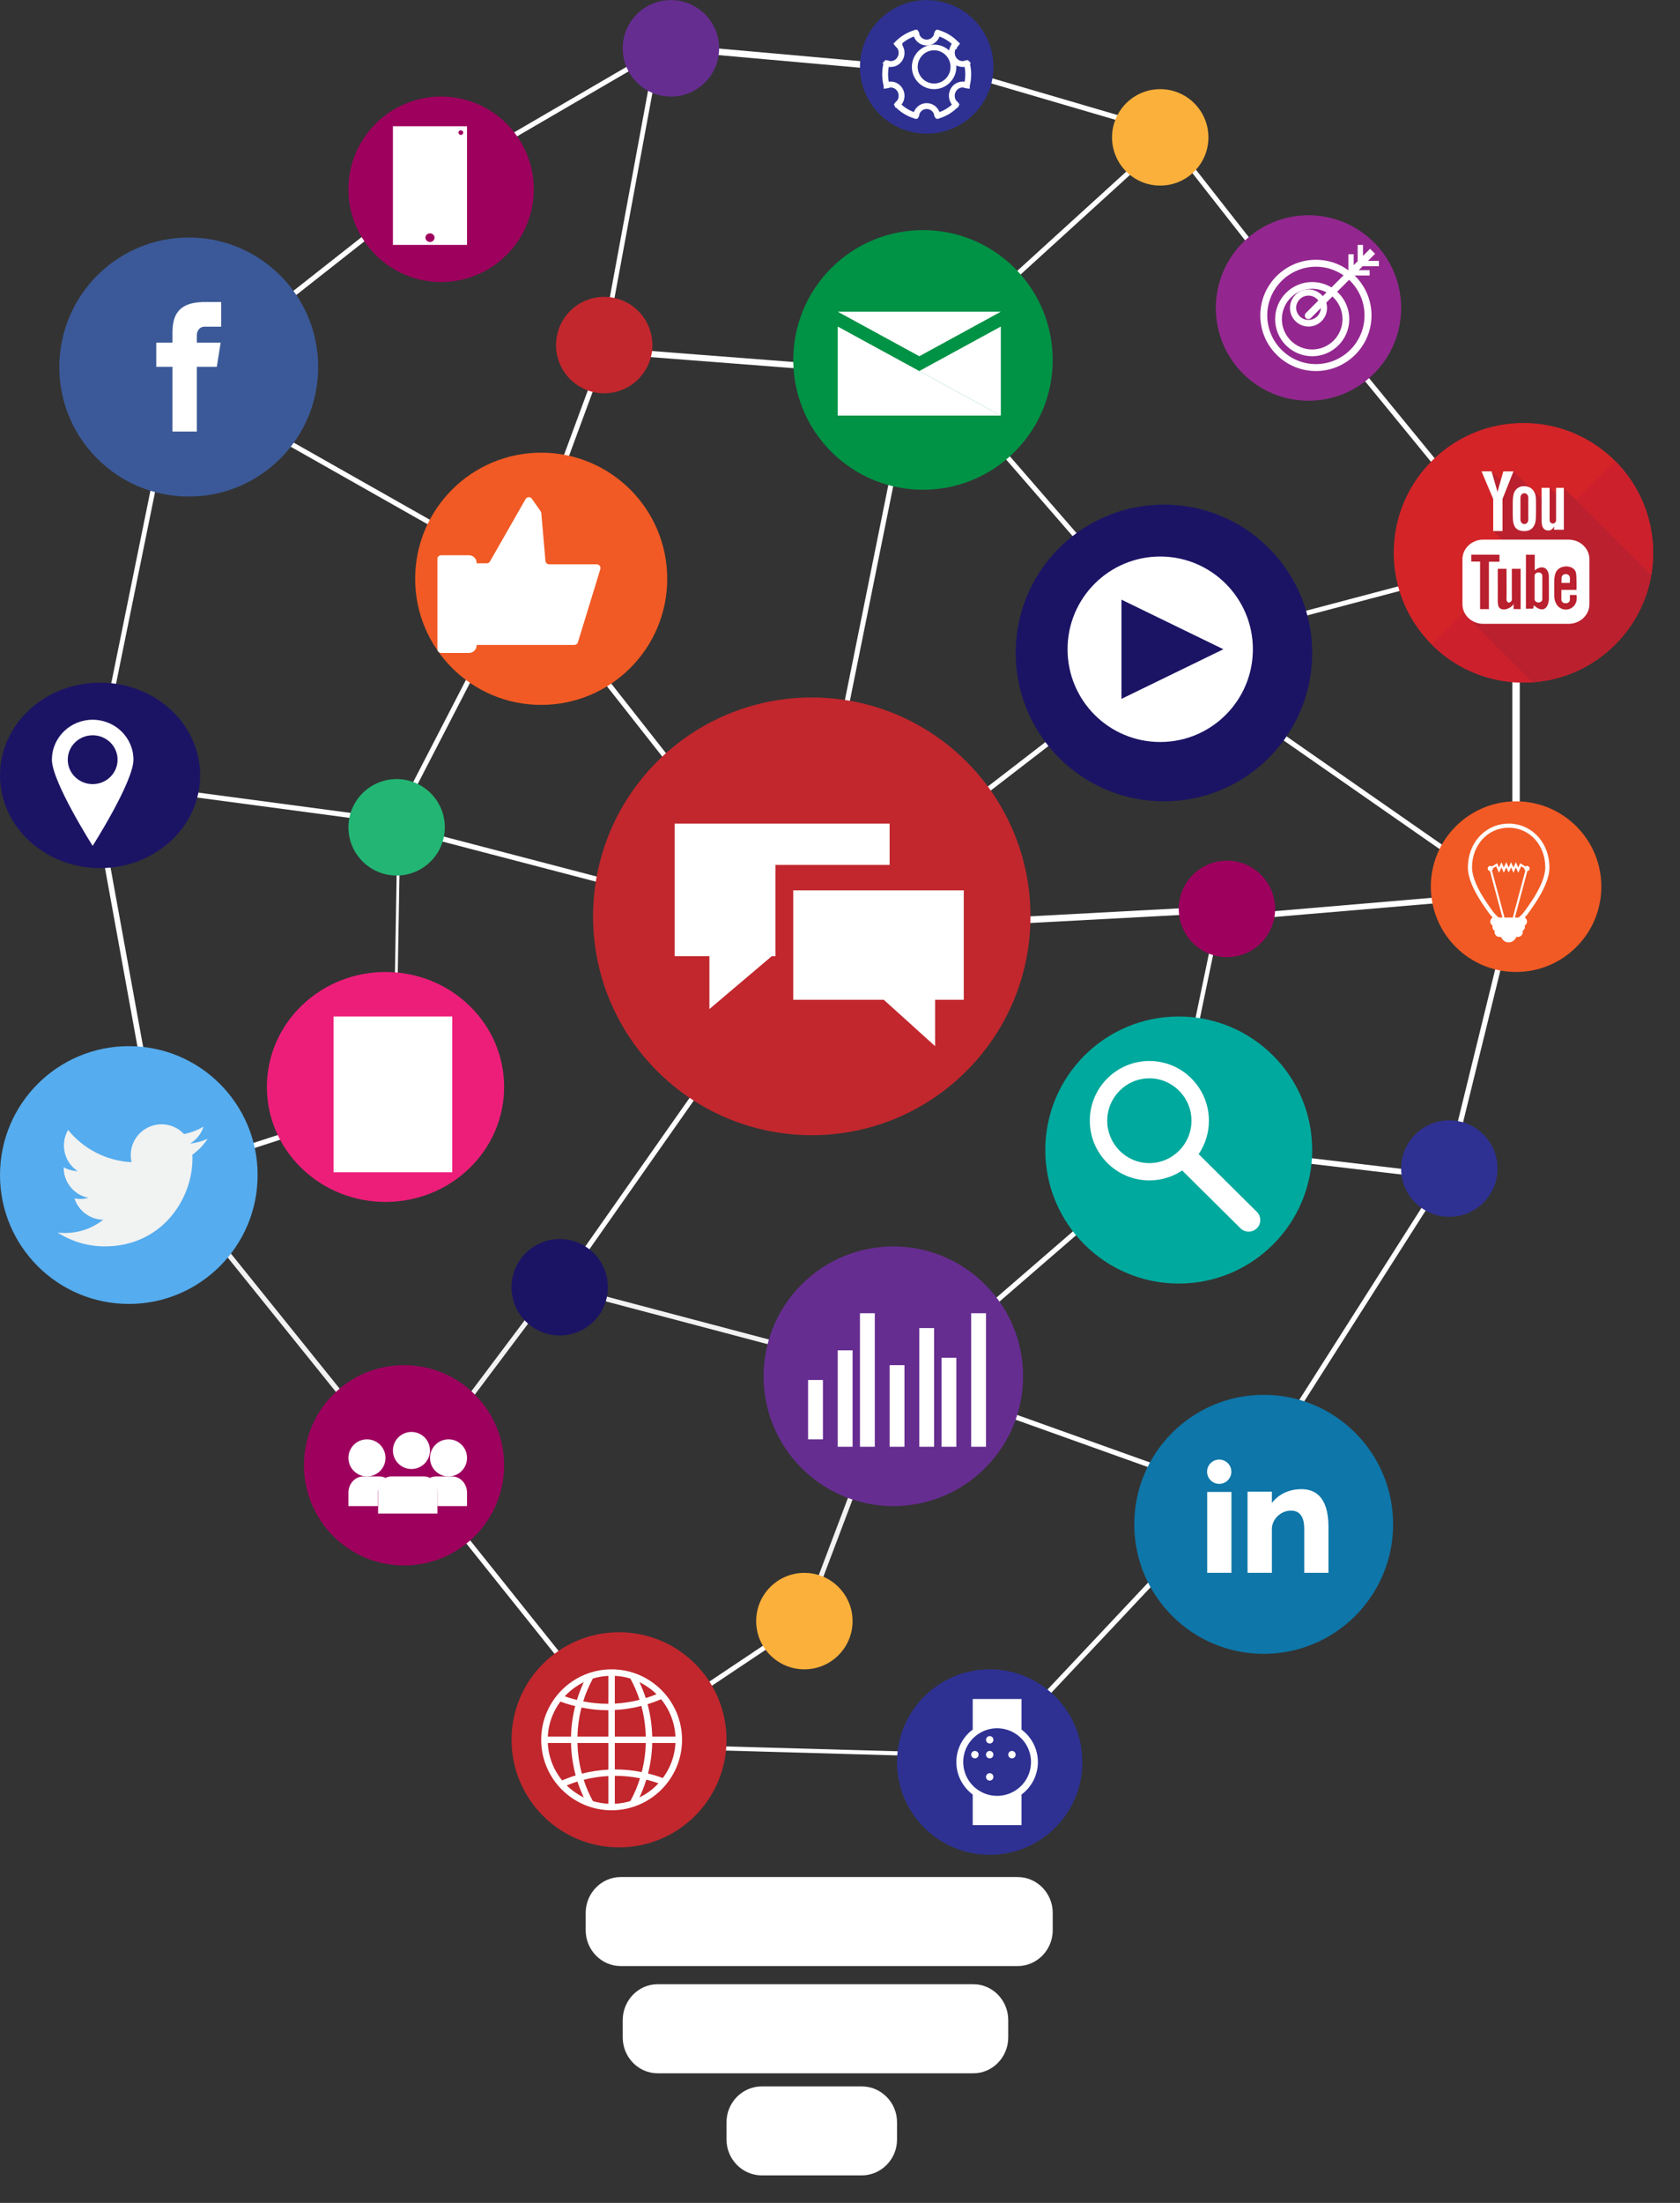 <?xml version="1.0" encoding="UTF-8"?>
<svg width="58px" height="76px" viewBox="0 0 58 76" version="1.1" xmlns="http://www.w3.org/2000/svg" xmlns:xlink="http://www.w3.org/1999/xlink">
    <rect x="0" y="0" width="58" height="76" fill="#333333" stroke="none"/>
    <!-- Generator: Sketch 49.2 (51160) - http://www.bohemiancoding.com/sketch -->
    <title>digital-markeing</title>
    <desc>Created with Sketch.</desc>
    <defs></defs>
    <g id="Page-1" stroke="none" stroke-width="1" fill="none" fill-rule="evenodd">
        <g id="Artboard-2-Copy-16" transform="translate(-201, -49)" fill-rule="nonzero">
            <g id="digital-markeing" transform="translate(201, 49)">
                <path d="M6.245,13.313 L6.143,13.171 L14.742,6.403 L14.845,6.545 L6.245,13.313 M3.232,27.39 L3.071,27.353 L5.982,13.057 L6.143,13.095 L3.232,27.39 M13.543,28.414 L3.327,27.052 L3.349,26.878 L13.565,28.241 L13.543,28.414 M13.662,37.628 L13.565,37.622 L13.724,28.414 L13.821,28.419 L13.662,37.628 M5.428,40.699 L5.375,40.527 L13.512,37.884 L13.565,38.055 L5.428,40.699" id="Shape" fill="#FFFFFF"></path>
                <path d="M13.946,50.937 L5.375,40.298 L5.506,40.187 L14.077,50.827 L13.946,50.937 M14.465,50.681 L14.333,50.581 L19.064,44.283 L19.196,44.382 L14.465,50.681 M31.179,47.61 L19.196,44.443 L19.242,44.283 L31.225,47.449 L31.179,47.61 M27.798,56.056 L27.642,55.992 L30.814,47.61 L30.969,47.674 L27.798,56.056" id="Shape" fill="#F2F2F2"></path>
                <path d="M21.595,60.151 L21.499,60.012 L27.802,55.8 L27.898,55.939 L21.595,60.151 M34.546,60.663 L21.499,60.294 L21.506,60.151 L34.552,60.52 L34.546,60.663" id="Shape" fill="#FFFFFF"></path>
                <path d="M34.167,60.663 L34.04,60.546 L42.36,51.705 L42.487,51.822 L34.167,60.663 M42.683,51.705 L30.969,47.516 L31.029,47.354 L42.743,51.542 L42.683,51.705 M27.905,32.253 L27.898,32.024 L42.736,31.229 L42.743,31.459 L27.905,32.253 M27.599,32.253 L13.565,28.587 L13.608,28.414 L27.642,32.08 L27.599,32.253 M13.716,28.414 L13.565,28.335 L18.021,19.712 L18.172,19.791 L13.716,28.414" id="Shape" fill="#FFFFFF"></path>
                <path d="M27.504,31.997 L17.916,19.817 L18.055,19.712 L27.642,31.892 L27.504,31.997 Z M27.813,31.741 L27.642,31.709 L31.566,12.29 L31.737,12.323 L27.813,31.741 Z M40.31,22.271 L31.737,12.402 L31.866,12.29 L40.439,22.159 L40.31,22.271 Z M40.229,22.527 L40.183,22.368 L52.166,19.2 L52.212,19.36 L40.229,22.527 Z M52.079,19.2 L45.046,10.611 L45.18,10.498 L52.212,19.087 L52.079,19.2 Z M52.212,30.717 L52.468,30.717 L52.468,19.2 L52.212,19.2 L52.212,30.717 Z M42.755,31.741 L42.743,31.542 L52.456,30.717 L52.468,30.917 L42.755,31.741 Z M19.338,44.538 L19.196,44.441 L27.756,32.253 L27.898,32.35 L19.338,44.538 Z" id="Shape" fill="#FFFFFF"></path>
                <path d="M18.079,19.968 L17.916,19.908 L20.824,12.034 L20.987,12.094 L18.079,19.968 M20.89,12.034 L20.731,12 L22.62,1.796 L22.779,1.829 L20.89,12.034" id="Shape" fill="#FFFFFF"></path>
                <path d="M14.934,6.403 L14.845,6.257 L22.946,1.54 L23.035,1.686 L14.934,6.403 M32.237,2.564 L23.291,1.766 L23.303,1.54 L32.249,2.337 L32.237,2.564 M40.137,4.611 L31.993,2.225 L32.04,2.052 L40.183,4.438 L40.137,4.611 M44.916,10.754 L40.183,4.719 L40.312,4.611 L45.046,10.646 L44.916,10.754 M18.086,19.968 L6.143,13.208 L6.229,13.057 L18.172,19.817 L18.086,19.968 M31.982,13.057 L21.499,12.246 L21.51,12.034 L31.993,12.844 L31.982,13.057 M31.856,12.546 L31.737,12.422 L40.321,4.611 L40.439,4.735 L31.856,12.546 M21.619,60.151 L14.333,51.041 L14.469,50.937 L21.755,60.047 L21.619,60.151 M5.441,39.931 L3.071,26.905 L3.261,26.878 L5.631,39.904 L5.441,39.931 M40.585,39.164 L40.439,39.124 L42.085,31.229 L42.231,31.269 L40.585,39.164 M31.083,47.866 L30.969,47.735 L40.581,39.42 L40.695,39.55 L31.083,47.866 M42.888,51.705 L42.743,51.613 L50.02,40.187 L50.165,40.279 L42.888,51.705" id="Shape" fill="#FFFFFF"></path>
                <path d="M50.087,40.443 L49.909,40.404 L52.29,30.717 L52.468,30.757 L50.087,40.443 M49.892,40.699 L40.695,39.613 L40.712,39.42 L49.909,40.505 L49.892,40.699 M27.746,32.253 L27.642,32.117 L40.078,22.527 L40.183,22.664 L27.746,32.253 M52.113,30.973 L40.183,22.669 L40.282,22.527 L52.212,30.832 L52.113,30.973 M35.134,67.829 L21.429,67.829 C20.764,67.829 20.22,67.273 20.22,66.593 L20.22,65.994 C20.22,65.314 20.764,64.758 21.429,64.758 L35.134,64.758 C35.8,64.758 36.344,65.314 36.344,65.994 L36.344,66.593 C36.344,67.273 35.8,67.829 35.134,67.829 M33.608,71.528 L22.699,71.528 C22.04,71.528 21.499,70.971 21.499,70.291 L21.499,69.692 C21.499,69.013 22.04,68.456 22.699,68.456 L33.608,68.456 C34.269,68.456 34.808,69.013 34.808,69.692 L34.808,70.291 C34.808,70.971 34.268,71.528 33.608,71.528 M29.75,75.051 L26.301,75.051 C25.631,75.051 25.082,74.495 25.082,73.815 L25.082,73.216 C25.082,72.536 25.631,71.98 26.301,71.98 L29.75,71.98 C30.42,71.98 30.969,72.536 30.969,73.216 L30.969,73.815 C30.969,74.495 30.42,75.051 29.75,75.051" id="Shape" fill="#FFFFFF"></path>
                <path d="M17.66,60.023 C17.66,57.973 19.322,56.312 21.371,56.312 C23.421,56.312 25.082,57.973 25.082,60.023 C25.082,62.073 23.421,63.734 21.371,63.734 C19.322,63.734 17.66,62.073 17.66,60.023" id="Shape" fill="#C1272D"></path>
                <path d="M22.076,62.011 C22.169,61.816 22.248,61.611 22.313,61.398 C22.457,61.433 22.597,61.474 22.733,61.524 C22.547,61.726 22.324,61.891 22.076,62.011 Z M20.155,58.035 C20.061,58.233 19.982,58.438 19.918,58.648 C19.775,58.614 19.635,58.572 19.497,58.523 C19.684,58.321 19.907,58.155 20.155,58.035 Z M22.517,59.913 C22.509,59.535 22.455,59.159 22.356,58.795 C22.512,58.747 22.668,58.69 22.824,58.623 C23.123,58.989 23.296,59.441 23.319,59.913 L22.518,59.913 L22.517,59.913 Z M22.517,60.133 L23.319,60.133 C23.298,60.571 23.146,60.992 22.883,61.343 C22.717,61.28 22.546,61.228 22.372,61.186 C22.461,60.845 22.509,60.491 22.517,60.133 L22.517,60.133 Z M21.226,61.266 C21.516,61.264 21.807,61.292 22.096,61.35 C22.011,61.623 21.9,61.887 21.762,62.137 C21.588,62.19 21.408,62.221 21.226,62.229 L21.226,61.266 Z M20.151,61.403 C20.43,61.331 20.716,61.287 21.004,61.273 L21.004,62.229 C20.823,62.221 20.642,62.19 20.468,62.137 C20.34,61.903 20.234,61.657 20.151,61.403 Z M19.936,61.463 C19.998,61.65 20.07,61.833 20.155,62.012 C19.937,61.907 19.738,61.766 19.565,61.597 C19.687,61.546 19.811,61.502 19.936,61.463 Z M19.713,60.133 C19.722,60.511 19.776,60.887 19.875,61.252 C19.718,61.299 19.562,61.357 19.407,61.424 C19.108,61.058 18.934,60.605 18.912,60.133 L19.713,60.133 Z M19.713,59.913 L18.912,59.913 C18.933,59.475 19.085,59.054 19.347,58.703 C19.514,58.766 19.683,58.818 19.858,58.86 C19.77,59.204 19.721,59.558 19.713,59.913 L19.713,59.913 Z M21.004,58.78 C20.715,58.782 20.424,58.755 20.135,58.697 C20.22,58.424 20.331,58.16 20.468,57.909 C20.642,57.856 20.823,57.826 21.004,57.817 L21.004,58.78 Z M22.08,58.644 C21.8,58.716 21.515,58.759 21.226,58.774 L21.226,57.817 C21.408,57.826 21.588,57.856 21.762,57.909 C21.891,58.144 21.997,58.391 22.08,58.644 Z M22.294,58.583 C22.233,58.396 22.16,58.213 22.075,58.035 C22.293,58.14 22.493,58.28 22.665,58.45 C22.544,58.5 22.42,58.545 22.294,58.583 Z M21.226,59.913 L21.226,58.994 C21.536,58.979 21.842,58.932 22.142,58.855 C22.235,59.2 22.286,59.556 22.295,59.913 L21.226,59.913 Z M20.973,59.002 L21.004,59.002 L21.004,59.913 L19.936,59.913 C19.944,59.572 19.991,59.235 20.075,58.909 C20.37,58.97 20.671,59.002 20.973,59.002 Z M20.088,61.191 C19.996,60.846 19.945,60.491 19.936,60.133 L21.004,60.133 L21.004,61.052 C20.695,61.068 20.387,61.114 20.088,61.191 Z M21.226,61.046 L21.226,60.133 L22.295,60.133 C22.287,60.472 22.24,60.809 22.155,61.137 C21.85,61.075 21.538,61.044 21.226,61.046 Z M21.115,57.592 C19.775,57.592 18.684,58.682 18.684,60.023 C18.684,61.364 19.775,62.454 21.115,62.454 C22.456,62.454 23.547,61.364 23.547,60.023 C23.547,58.682 22.456,57.592 21.115,57.592 Z" id="Shape" fill="#FFFFFF"></path>
                <path d="M28.698,15.585 C26.949,13.835 26.949,11 28.698,9.25 C30.447,7.501 33.283,7.501 35.032,9.25 C36.781,11 36.781,13.835 35.032,15.585 C33.283,17.334 30.447,17.334 28.698,15.585" id="Shape" fill="#009245"></path>
                <path d="M34.552,10.754 L31.738,12.29 L28.922,10.754 L34.552,10.754 M31.737,12.801 L28.922,14.337 L28.922,11.266 L31.737,12.801 M34.552,14.337 L28.922,14.337 L31.738,12.801 L34.552,14.337" id="Shape" fill="#FFFFFF"></path>
                <polyline id="Shape" fill="#FFFFFF" points="34.552 11.266 34.552 14.337 31.737 12.801 34.552 11.266"></polyline>
                <path d="M40.695,44.283 C38.151,44.283 36.088,42.22 36.088,39.676 C36.088,37.131 38.151,35.069 40.695,35.069 C43.239,35.069 45.302,37.131 45.302,39.676 C45.302,42.22 43.239,44.283 40.695,44.283" id="Shape" fill="#00A99D"></path>
                <path d="M38.226,38.664 C38.226,37.858 38.878,37.202 39.68,37.202 C40.482,37.202 41.134,37.858 41.134,38.664 C41.134,39.471 40.482,40.127 39.68,40.127 C38.878,40.127 38.226,39.471 38.226,38.664 Z M43.393,41.811 L41.382,39.818 C41.613,39.478 41.737,39.076 41.736,38.664 C41.736,37.528 40.814,36.604 39.68,36.604 C38.546,36.604 37.624,37.528 37.624,38.664 C37.624,39.8 38.546,40.724 39.68,40.724 C40.083,40.725 40.478,40.605 40.813,40.381 L42.824,42.374 C42.982,42.53 43.235,42.53 43.393,42.374 C43.468,42.3 43.51,42.198 43.51,42.093 C43.51,41.987 43.468,41.885 43.393,41.811 Z" id="Shape" fill="#FFFFFF"></path>
                <path d="M16.205,34.695 C17.804,36.244 17.804,38.756 16.205,40.305 C14.605,41.854 12.012,41.854 10.414,40.305 C8.814,38.756 8.814,36.244 10.414,34.695 C12.012,33.146 14.605,33.146 16.205,34.695" id="Shape" fill="#ED1E79"></path>
                <path d="M11.721,40.242 L15.409,40.242 L15.409,35.269 L11.721,35.269 L11.721,40.242 Z M11.517,40.443 L15.613,40.443 L15.613,35.069 L11.517,35.069 L11.517,40.443 Z" id="Shape" fill="#FFFFFF"></path>
                <path d="M12.029,36.092 L14.845,36.092 L14.845,35.58 L12.029,35.58 L12.029,36.092 Z M12.541,37.021 L14.333,37.021 L14.333,36.86 L12.541,36.86 L12.541,37.021 Z M12.029,38.045 L14.845,38.045 L14.845,37.884 L12.029,37.884 L12.029,38.045 Z M12.029,37.788 L14.845,37.788 L14.845,37.628 L12.029,37.628 L12.029,37.788 Z M12.029,39.836 L14.845,39.836 L14.845,39.676 L12.029,39.676 L12.029,39.836 Z M12.029,38.556 L13.821,38.556 L13.821,38.396 L12.029,38.396 L12.029,38.556 Z M12.029,39.58 L13.821,39.58 L13.821,39.42 L12.029,39.42 L12.029,39.58 Z M12.029,38.812 L13.821,38.812 L13.821,38.652 L12.029,38.652 L12.029,38.812 Z M14.333,39.42 L15.357,39.42 L15.357,38.396 L14.333,38.396 L14.333,39.42 Z" id="Shape" fill="#FFFFFF"></path>
                <path d="M27.674,44.315 C29.423,42.565 32.259,42.565 34.008,44.315 C35.758,46.064 35.758,48.9 34.008,50.649 C32.259,52.398 29.423,52.398 27.674,50.649 C25.925,48.9 25.925,46.064 27.674,44.315" id="Shape" fill="#662D91"></path>
                <path d="M27.898,49.657 L28.41,49.657 L28.41,47.61 L27.898,47.61 L27.898,49.657 Z M28.922,49.913 L29.434,49.913 L29.434,46.586 L28.922,46.586 L28.922,49.913 Z M29.689,49.913 L30.201,49.913 L30.201,45.306 L29.689,45.306 L29.689,49.913 Z M30.713,49.913 L31.225,49.913 L31.225,47.098 L30.713,47.098 L30.713,49.913 Z M31.737,49.913 L32.249,49.913 L32.249,45.818 L31.737,45.818 L31.737,49.913 Z M32.505,49.913 L33.017,49.913 L33.017,46.842 L32.505,46.842 L32.505,49.913 Z M33.529,49.913 L34.04,49.913 L34.04,45.306 L33.529,45.306 L33.529,49.913 Z" id="Shape" fill="#FFFFFF"></path>
                <path d="M43.803,26.147 C41.804,28.146 38.563,28.146 36.564,26.147 C34.565,24.148 34.565,20.907 36.564,18.908 C38.563,16.909 41.804,16.909 43.803,18.908 C45.802,20.907 45.802,24.148 43.803,26.147" id="Shape" fill="#1B1464"></path>
                <path d="M38.717,24.111 L38.717,20.688 L42.236,22.399 L38.717,24.111 L38.717,24.111 Z M40.055,19.2 C38.285,19.2 36.856,20.634 36.856,22.399 C36.856,24.169 38.285,25.599 40.055,25.599 C41.82,25.599 43.254,24.169 43.254,22.399 C43.254,20.634 41.82,19.2 40.055,19.2 Z" id="Shape" fill="#FFFFFF"></path>
                <path d="M28.026,24.063 C32.196,24.063 35.576,27.443 35.576,31.613 C35.576,35.783 32.196,39.164 28.026,39.164 C23.856,39.164 20.475,35.783 20.475,31.613 C20.475,27.443 23.856,24.063 28.026,24.063" id="Shape" fill="#C1272D"></path>
                <polyline id="Shape" fill="#FFFFFF" points="30.713 28.414 30.713 29.84 26.773 29.84 26.773 32.99 26.642 32.99 24.491 34.813 24.491 32.99 23.291 32.99 23.291 28.414 30.713 28.414"></polyline>
                <polyline id="Shape" fill="#FFFFFF" points="33.273 30.717 33.273 34.492 32.283 34.492 32.283 36.092 30.511 34.492 27.386 34.492 27.386 30.717 33.273 30.717"></polyline>
                <path d="M23.035,19.968 C23.035,22.371 21.087,24.319 18.684,24.319 C16.281,24.319 14.333,22.371 14.333,19.968 C14.333,17.565 16.281,15.617 18.684,15.617 C21.087,15.617 23.035,17.565 23.035,19.968" id="Shape" fill="#F15A24"></path>
                <path d="M20.601,19.469 L18.96,19.469 C18.892,19.468 18.836,19.417 18.83,19.349 L18.688,17.704 C18.686,17.681 18.678,17.659 18.665,17.64 L18.363,17.208 C18.338,17.172 18.296,17.151 18.251,17.153 C18.207,17.155 18.166,17.18 18.145,17.218 L16.917,19.368 C16.894,19.409 16.851,19.434 16.805,19.434 L16.456,19.434 L16.456,19.422 C16.456,19.275 16.337,19.156 16.191,19.156 L15.231,19.156 C15.196,19.156 15.163,19.17 15.138,19.194 C15.114,19.219 15.1,19.252 15.101,19.287 L15.101,22.396 C15.1,22.431 15.114,22.464 15.138,22.489 C15.163,22.513 15.196,22.527 15.231,22.527 L16.191,22.527 C16.337,22.527 16.456,22.408 16.456,22.261 L16.456,22.25 L19.828,22.25 C19.886,22.249 19.936,22.212 19.952,22.157 L20.725,19.638 C20.738,19.599 20.731,19.556 20.706,19.522 C20.682,19.489 20.643,19.469 20.601,19.469" id="Shape" fill="#FFFFFF"></path>
                <path d="M3.455,29.95 C1.547,29.95 0,28.517 0,26.75 C0,24.983 1.547,23.551 3.455,23.551 C5.364,23.551 6.91,24.983 6.91,26.75 C6.91,28.517 5.364,29.95 3.455,29.95" id="Shape" fill="#1B1464"></path>
                <path d="M3.199,27.052 C2.724,27.052 2.339,26.675 2.339,26.209 C2.339,25.744 2.724,25.367 3.199,25.367 C3.674,25.367 4.059,25.744 4.059,26.209 C4.059,26.675 3.674,27.052 3.199,27.052 L3.199,27.052 Z M3.199,24.831 C2.421,24.831 1.792,25.448 1.792,26.209 C1.792,26.971 3.199,29.182 3.199,29.182 C3.199,29.182 4.607,26.971 4.607,26.209 C4.607,25.448 3.976,24.831 3.199,24.831 Z" id="Shape" fill="#FFFFFF"></path>
                <path d="M15.229,9.73 C13.462,9.73 12.029,8.298 12.029,6.531 C12.029,4.765 13.462,3.332 15.229,3.332 C16.996,3.332 18.428,4.764 18.428,6.531 C18.428,8.298 16.996,9.73 15.229,9.73" id="Shape" fill="#9E005D"></path>
                <path d="M15.909,4.654 C15.865,4.655 15.828,4.619 15.827,4.574 C15.828,4.529 15.865,4.494 15.91,4.495 C15.956,4.495 15.993,4.53 15.993,4.574 C15.993,4.596 15.984,4.617 15.968,4.632 C15.952,4.646 15.931,4.655 15.91,4.654 L15.909,4.654 Z M13.697,7.948 L15.993,7.948 L15.993,4.858 L13.697,4.858 L13.697,7.948 Z M14.845,8.348 C14.758,8.348 14.688,8.281 14.688,8.199 C14.688,8.116 14.758,8.05 14.845,8.05 C14.931,8.05 15.002,8.116 15.002,8.199 C15.002,8.281 14.931,8.348 14.845,8.348 Z M14.227,4.625 L15.462,4.625 L15.462,4.524 L14.227,4.524 L14.227,4.625 Z M13.565,8.45 L16.124,8.45 L16.124,4.355 L13.565,4.355 L13.565,8.45 Z" id="Shape" fill="#FFFFFF"></path>
                <path d="M34.168,63.99 C32.401,63.99 30.969,62.558 30.969,60.791 C30.969,59.024 32.401,57.592 34.168,57.592 C35.936,57.592 37.368,59.024 37.368,60.791 C37.368,62.558 35.936,63.99 34.168,63.99" id="Shape" fill="#2E3192"></path>
                <path d="M35.073,61.761 C34.881,61.889 34.655,61.957 34.424,61.957 C34.194,61.957 33.968,61.889 33.776,61.761 C33.451,61.546 33.255,61.182 33.254,60.791 C33.254,60.387 33.461,60.031 33.775,59.822 C33.967,59.693 34.193,59.624 34.424,59.625 C34.665,59.625 34.888,59.697 35.074,59.822 C35.399,60.037 35.595,60.401 35.595,60.791 C35.594,61.182 35.398,61.546 35.073,61.761 Z M35.267,59.671 L35.267,58.615 L33.582,58.615 L33.582,59.671 C33.227,59.934 33.017,60.349 33.017,60.791 C33.017,61.248 33.239,61.655 33.582,61.911 L33.582,62.966 L35.267,62.966 L35.267,61.911 C35.622,61.648 35.832,61.233 35.832,60.791 C35.832,60.349 35.622,59.934 35.267,59.67 L35.267,59.671 Z" id="Shape" fill="#FFFFFF"></path>
                <path d="M34.168,60.407 C34.098,60.407 34.04,60.464 34.04,60.535 C34.04,60.606 34.098,60.663 34.168,60.663 C34.239,60.663 34.296,60.606 34.296,60.535 C34.296,60.464 34.239,60.407 34.168,60.407 M34.168,59.895 C34.123,59.895 34.081,59.92 34.058,59.959 C34.035,59.999 34.035,60.048 34.058,60.087 C34.081,60.127 34.123,60.151 34.169,60.151 C34.239,60.151 34.297,60.094 34.297,60.023 C34.296,59.952 34.239,59.895 34.168,59.895 M33.657,60.407 C33.586,60.407 33.529,60.464 33.529,60.535 C33.529,60.606 33.586,60.663 33.657,60.663 C33.727,60.663 33.785,60.606 33.785,60.535 C33.785,60.464 33.727,60.407 33.657,60.407 M34.168,61.175 C34.098,61.175 34.04,61.232 34.04,61.303 C34.04,61.373 34.098,61.431 34.168,61.431 C34.239,61.431 34.296,61.373 34.296,61.303 C34.296,61.232 34.239,61.175 34.168,61.175 M34.936,60.407 C34.866,60.407 34.808,60.464 34.808,60.535 C34.808,60.606 34.866,60.663 34.936,60.663 C35.007,60.663 35.064,60.606 35.064,60.535 C35.064,60.464 35.007,60.407 34.936,60.407" id="Shape" fill="#FFFFFF"></path>
                <path d="M13.949,54.008 C12.041,54.008 10.494,52.461 10.494,50.553 C10.494,48.645 12.041,47.098 13.949,47.098 C15.857,47.098 17.404,48.645 17.404,50.553 C17.404,52.461 15.857,54.008 13.949,54.008" id="Shape" fill="#9E005D"></path>
                <path d="M14.845,50.041 C14.845,49.813 14.723,49.601 14.525,49.487 C14.327,49.373 14.083,49.373 13.885,49.487 C13.687,49.601 13.565,49.812 13.565,50.041 C13.565,50.394 13.851,50.681 14.205,50.681 C14.558,50.681 14.845,50.395 14.845,50.041 M13.309,50.297 C13.309,49.944 13.023,49.657 12.669,49.657 C12.316,49.657 12.029,49.944 12.029,50.297 C12.029,50.651 12.316,50.937 12.669,50.937 C13.023,50.937 13.309,50.651 13.309,50.297" id="Shape" fill="#FFFFFF"></path>
                <path d="M13.309,50.986 C13.151,51.099 13.047,51.295 13.047,51.516 L13.047,51.961 L12.029,51.961 L12.029,51.499 C12.029,51.189 12.26,50.937 12.543,50.937 L13.1,50.937 C13.174,50.937 13.246,50.954 13.309,50.986 M16.124,50.297 C16.124,49.944 15.838,49.657 15.485,49.657 C15.131,49.657 14.845,49.944 14.845,50.297 C14.845,50.651 15.131,50.937 15.485,50.937 C15.838,50.937 16.124,50.651 16.124,50.297" id="Shape" fill="#FFFFFF"></path>
                <path d="M16.124,51.499 L16.124,51.961 L15.106,51.961 L15.106,51.516 C15.106,51.295 15.002,51.099 14.845,50.985 C14.91,50.954 14.981,50.937 15.054,50.937 L15.611,50.937 C15.894,50.937 16.124,51.189 16.124,51.499" id="Shape" fill="#FFFFFF"></path>
                <path d="M15.101,51.441 L15.101,52.217 L13.053,52.217 L13.053,51.441 C13.053,51.239 13.161,51.065 13.314,50.986 C13.373,50.954 13.439,50.937 13.507,50.937 L14.647,50.937 C14.716,50.937 14.782,50.954 14.84,50.986 C14.994,51.065 15.101,51.239 15.101,51.441" id="Shape" fill="#FFFFFF"></path>
                <path d="M45.174,13.825 C43.407,13.825 41.975,12.393 41.975,10.626 C41.975,8.859 43.407,7.427 45.174,7.427 C46.941,7.427 48.373,8.859 48.373,10.626 C48.373,12.393 46.941,13.825 45.174,13.825" id="Shape" fill="#93278F"></path>
                <path d="M45.43,9.202 C44.503,9.203 43.751,9.955 43.75,10.882 C43.752,11.809 44.503,12.56 45.43,12.562 C46.357,12.56 47.108,11.809 47.109,10.882 C47.109,9.955 46.357,9.203 45.43,9.202 Z M45.43,12.801 C44.372,12.801 43.51,11.94 43.51,10.882 C43.51,9.823 44.372,8.962 45.43,8.962 C46.488,8.962 47.35,9.823 47.35,10.882 C47.35,11.94 46.488,12.801 45.43,12.801 Z" id="Shape" fill="#FFFFFF"></path>
                <path d="M45.302,9.963 C44.724,9.964 44.256,10.432 44.255,11.01 C44.256,11.588 44.724,12.056 45.302,12.057 C45.88,12.056 46.348,11.588 46.349,11.01 C46.349,10.432 45.88,9.964 45.302,9.963 Z M45.302,12.29 C44.596,12.29 44.022,11.715 44.022,11.01 C44.022,10.304 44.596,9.73 45.302,9.73 C46.008,9.73 46.582,10.304 46.582,11.01 C46.582,11.715 46.008,12.29 45.302,12.29 Z" id="Shape" fill="#FFFFFF"></path>
                <path d="M45.174,10.199 C44.939,10.199 44.747,10.39 44.747,10.626 C44.755,10.856 44.944,11.038 45.174,11.038 C45.404,11.038 45.593,10.856 45.601,10.626 C45.601,10.39 45.409,10.199 45.174,10.199 Z M45.174,11.266 C44.821,11.265 44.535,10.979 44.534,10.626 C44.534,10.273 44.821,9.986 45.174,9.986 C45.527,9.986 45.814,10.273 45.814,10.626 C45.814,10.979 45.527,11.266 45.174,11.266 Z" id="Shape" fill="#FFFFFF"></path>
                <path d="M47.606,9.184 L47.606,9 L47.229,9 L47.473,8.756 L47.3,8.583 L47.056,8.827 L47.056,8.45 L46.872,8.45 L46.872,9.011 L46.735,9.148 L46.735,8.771 L46.552,8.771 L46.552,9.331 L45.082,10.801 C45.048,10.836 45.037,10.888 45.056,10.934 C45.075,10.98 45.119,11.009 45.169,11.01 C45.201,11.01 45.232,10.997 45.255,10.974 L46.725,9.504 L47.285,9.504 L47.285,9.321 L46.909,9.321 L47.046,9.184 L47.606,9.184" id="Shape" fill="#FFFFFF"></path>
                <path d="M31.993,4.611 C30.721,4.611 29.689,3.58 29.689,2.308 C29.69,1.035 30.721,0.004 31.993,0.004 C33.265,0.004 34.297,1.036 34.297,2.308 C34.297,3.58 33.265,4.611 31.993,4.611" id="Shape" fill="#2E3192"></path>
                <path d="M31.993,3.558 C32.185,3.558 32.357,3.675 32.431,3.856 L32.436,3.867 C32.594,3.81 32.739,3.722 32.864,3.61 L32.862,3.608 C32.74,3.44 32.728,3.23 32.822,3.062 C32.914,2.893 33.099,2.797 33.29,2.819 L33.303,2.821 C33.318,2.737 33.326,2.651 33.326,2.563 C33.326,2.476 33.318,2.39 33.303,2.306 L33.292,2.308 C33.1,2.33 32.914,2.235 32.822,2.066 C32.733,1.907 32.738,1.712 32.834,1.557 L32.834,1.539 L32.863,1.516 C32.738,1.405 32.593,1.318 32.436,1.26 L32.431,1.272 C32.359,1.451 32.186,1.569 31.993,1.57 C31.8,1.568 31.627,1.451 31.555,1.273 L31.55,1.26 C31.404,1.313 31.27,1.392 31.151,1.492 L31.152,1.558 C31.247,1.711 31.253,1.906 31.164,2.065 C31.072,2.234 30.886,2.331 30.694,2.308 L30.683,2.306 C30.652,2.476 30.652,2.65 30.683,2.82 L30.685,2.819 L30.707,2.819 C30.885,2.797 31.069,2.892 31.164,3.062 C31.258,3.231 31.246,3.438 31.134,3.595 L31.123,3.61 C31.247,3.722 31.391,3.809 31.548,3.866 L31.555,3.855 C31.627,3.676 31.8,3.559 31.993,3.558 Z M32.324,4.099 L32.27,4.034 C32.255,3.998 32.245,3.96 32.239,3.921 C32.196,3.824 32.1,3.761 31.993,3.76 C31.887,3.76 31.791,3.823 31.746,3.923 C31.74,3.961 31.73,3.999 31.716,4.035 L31.699,4.062 L31.669,4.098 L31.575,4.098 L31.564,4.085 C31.328,4.014 31.113,3.886 30.937,3.714 L30.914,3.714 L30.861,3.6 L30.897,3.552 C30.921,3.519 30.948,3.49 30.977,3.467 C31.036,3.375 31.041,3.257 30.987,3.16 C30.937,3.068 30.838,3.012 30.733,3.019 C30.696,3.034 30.658,3.044 30.619,3.048 L30.506,3.062 L30.506,2.96 C30.473,2.83 30.457,2.697 30.457,2.563 C30.457,2.441 30.471,2.322 30.496,2.207 L30.469,2.175 L30.57,2.073 L30.619,2.079 C30.658,2.083 30.695,2.093 30.732,2.108 C30.836,2.115 30.935,2.061 30.987,1.966 C31.041,1.87 31.037,1.751 30.977,1.66 C30.947,1.635 30.92,1.607 30.897,1.575 L30.845,1.506 L30.936,1.413 C31.113,1.241 31.328,1.113 31.564,1.042 L31.574,1.03 L31.668,1.029 L31.717,1.093 C31.731,1.13 31.741,1.168 31.747,1.206 C31.793,1.304 31.888,1.367 31.993,1.367 C32.098,1.367 32.193,1.304 32.239,1.206 C32.245,1.169 32.255,1.131 32.269,1.094 L32.292,1.059 L32.323,1.028 L32.412,1.031 L32.422,1.042 C32.669,1.117 32.894,1.253 33.074,1.438 L33.144,1.502 L33.089,1.576 C33.074,1.597 33.056,1.616 33.037,1.635 L33.037,1.69 L32.992,1.69 C32.949,1.776 32.951,1.881 32.999,1.967 C33.051,2.061 33.151,2.114 33.254,2.108 C33.291,2.093 33.328,2.083 33.367,2.079 L33.416,2.073 L33.517,2.174 L33.489,2.206 C33.545,2.455 33.542,2.712 33.48,2.959 L33.48,3.061 L33.367,3.048 C33.328,3.043 33.289,3.033 33.253,3.018 C33.148,3.012 33.049,3.068 32.999,3.16 C32.945,3.257 32.949,3.376 33.009,3.467 C33.038,3.491 33.065,3.519 33.089,3.552 L33.124,3.6 L33.072,3.712 L33.049,3.713 C32.874,3.886 32.658,4.014 32.422,4.085 L32.413,4.095 L32.324,4.099 L32.324,4.099 Z" id="Shape" fill="#FFFFFF"></path>
                <path d="M32.249,1.735 C31.936,1.735 31.682,1.992 31.682,2.308 C31.682,2.624 31.936,2.881 32.249,2.881 C32.561,2.881 32.816,2.624 32.816,2.308 C32.816,1.992 32.561,1.735 32.249,1.735 Z M32.249,3.076 C31.826,3.076 31.481,2.731 31.481,2.308 C31.481,1.884 31.826,1.54 32.249,1.54 C32.672,1.54 33.017,1.884 33.017,2.308 C33.017,2.731 32.672,3.076 32.249,3.076 Z" id="Shape" fill="#FFFFFF"></path>
                <path d="M52.34,33.533 C50.715,33.533 49.397,32.215 49.397,30.59 C49.397,28.964 50.715,27.646 52.34,27.646 C53.966,27.646 55.284,28.964 55.284,30.59 C55.284,32.215 53.966,33.533 52.34,33.533" id="Shape" fill="#F15A24"></path>
                <path d="M52.845,31.138 L52.807,31.193 C52.679,31.382 52.569,31.545 52.438,31.646 L52.427,31.655 L52.3,31.655 L52.73,30.052 C52.775,30.047 52.809,30.009 52.809,29.963 C52.809,29.913 52.767,29.873 52.717,29.874 C52.697,29.874 52.678,29.88 52.662,29.892 L52.482,29.782 L52.416,29.929 L52.333,29.745 L52.25,29.929 L52.167,29.745 L52.085,29.929 L52.002,29.745 L51.918,29.929 L51.836,29.745 L51.752,29.929 L51.686,29.782 L51.507,29.892 C51.491,29.88 51.472,29.874 51.452,29.874 C51.401,29.874 51.36,29.914 51.36,29.963 C51.36,30.008 51.393,30.045 51.439,30.052 L51.869,31.654 L51.742,31.654 L51.731,31.646 C51.602,31.546 51.492,31.384 51.365,31.197 L51.324,31.138 C50.994,30.654 50.82,30.234 50.82,29.924 C50.82,29.153 51.357,28.565 52.069,28.556 L52.1,28.556 C52.812,28.565 53.349,29.153 53.349,29.924 C53.349,30.234 53.175,30.654 52.845,31.138 L52.845,31.138 Z M52.227,31.655 L51.941,31.655 L51.508,30.035 C51.531,30.018 51.544,29.992 51.544,29.963 C51.544,29.961 51.544,29.958 51.543,29.954 L51.653,29.888 L51.752,30.109 L51.836,29.925 L51.918,30.109 L52.002,29.925 L52.066,30.067 L52.071,30.079 L52.098,30.079 L52.167,29.925 L52.25,30.109 L52.333,29.925 L52.417,30.109 L52.516,29.888 L52.625,29.954 L52.625,29.963 C52.625,29.993 52.638,30.019 52.661,30.035 L52.227,31.655 Z M52.173,28.417 L52.173,28.414 L51.997,28.415 L51.997,28.417 C51.242,28.464 50.677,29.105 50.677,29.924 C50.677,30.268 50.855,30.703 51.206,31.218 L51.245,31.274 C51.344,31.421 51.432,31.551 51.531,31.655 C51.481,31.683 51.45,31.737 51.45,31.794 C51.45,31.852 51.481,31.905 51.531,31.934 C51.511,32.005 51.542,32.08 51.605,32.117 C51.592,32.167 51.602,32.22 51.634,32.26 C51.665,32.301 51.714,32.325 51.765,32.324 L51.823,32.324 C51.837,32.369 51.873,32.41 51.896,32.433 C51.925,32.461 51.983,32.509 52.043,32.509 L52.126,32.509 C52.182,32.509 52.237,32.468 52.274,32.433 C52.302,32.405 52.334,32.366 52.347,32.324 L52.404,32.324 C52.496,32.324 52.571,32.251 52.571,32.162 C52.571,32.147 52.568,32.132 52.564,32.117 C52.628,32.08 52.659,32.004 52.639,31.933 C52.689,31.904 52.719,31.851 52.719,31.794 C52.719,31.736 52.689,31.683 52.639,31.654 C52.737,31.551 52.825,31.421 52.925,31.273 L52.963,31.218 C53.314,30.703 53.492,30.268 53.492,29.924 C53.492,29.105 52.928,28.464 52.173,28.417 Z" id="Shape" fill="#FFFFFF"></path>
                <path d="M13.693,30.206 C12.774,30.206 12.029,29.461 12.029,28.542 C12.029,27.623 12.774,26.878 13.693,26.878 C14.612,26.878 15.357,27.623 15.357,28.542 C15.357,29.461 14.612,30.206 13.693,30.206" id="Shape" fill="#22B573"></path>
                <path d="M6.271,14.849 C5.352,14.849 4.607,14.104 4.607,13.185 C4.607,12.267 5.352,11.522 6.271,11.522 C7.189,11.522 7.934,12.267 7.934,13.185 C7.934,14.104 7.189,14.849 6.271,14.849" id="Shape" fill="#009245"></path>
                <path d="M5.503,41.979 C4.584,41.979 3.839,41.234 3.839,40.315 C3.839,39.396 4.584,38.651 5.503,38.651 C6.422,38.651 7.167,39.396 7.167,40.315 C7.167,41.234 6.422,41.979 5.503,41.979" id="Shape" fill="#F7931E"></path>
                <path d="M19.324,46.074 C18.405,46.074 17.66,45.329 17.66,44.41 C17.66,43.492 18.405,42.747 19.324,42.747 C20.243,42.747 20.987,43.492 20.987,44.41 C20.987,45.329 20.243,46.074 19.324,46.074" id="Shape" fill="#1B1464"></path>
                <path d="M27.77,57.592 C26.851,57.592 26.106,56.847 26.106,55.928 C26.106,55.009 26.851,54.264 27.77,54.264 C28.689,54.264 29.434,55.009 29.434,55.928 C29.434,56.847 28.689,57.592 27.77,57.592" id="Shape" fill="#FBB03B"></path>
                <path d="M42.615,53.496 C41.696,53.496 40.951,52.752 40.951,51.833 C40.951,50.914 41.696,50.169 42.615,50.169 C43.533,50.169 44.278,50.914 44.278,51.833 C44.278,52.752 43.533,53.496 42.615,53.496" id="Shape" fill="#006837"></path>
                <path d="M50.037,41.979 C49.118,41.979 48.373,41.234 48.373,40.315 C48.373,39.397 49.118,38.652 50.037,38.652 C50.956,38.652 51.701,39.397 51.701,40.315 C51.701,41.234 50.956,41.979 50.037,41.979" id="Shape" fill="#2E3192"></path>
                <path d="M52.34,20.736 C51.422,20.736 50.677,19.991 50.677,19.072 C50.677,18.153 51.422,17.408 52.34,17.408 C53.259,17.408 54.004,18.153 54.004,19.072 C54.004,19.991 53.259,20.736 52.34,20.736" id="Shape" fill="#ED1E79"></path>
                <path d="M42.359,33.021 C41.44,33.021 40.695,32.276 40.695,31.357 C40.695,30.438 41.44,29.693 42.359,29.693 C43.278,29.693 44.022,30.438 44.022,31.357 C44.022,32.276 43.278,33.021 42.359,33.021" id="Shape" fill="#9E005D"></path>
                <path d="M20.859,13.569 C19.941,13.569 19.196,12.824 19.196,11.906 C19.196,10.987 19.941,10.242 20.859,10.242 C21.778,10.242 22.523,10.987 22.523,11.906 C22.523,12.824 21.778,13.569 20.859,13.569" id="Shape" fill="#C1272D"></path>
                <path d="M40.055,6.403 C39.136,6.403 38.392,5.658 38.392,4.739 C38.392,3.82 39.136,3.076 40.055,3.076 C40.974,3.076 41.719,3.82 41.719,4.739 C41.719,5.658 40.974,6.403 40.055,6.403" id="Shape" fill="#FBB03B"></path>
                <path d="M23.163,3.332 C22.244,3.332 21.499,2.587 21.499,1.668 C21.499,0.749 22.244,0.004 23.163,0.004 C24.082,0.004 24.827,0.749 24.827,1.668 C24.827,2.587 24.082,3.332 23.163,3.332" id="Shape" fill="#662D91"></path>
                <g id="Group" transform="translate(0, 8.194)">
                    <path d="M6.516,0 C8.984,0 10.985,2.001 10.985,4.469 C10.985,6.937 8.984,8.937 6.516,8.937 C4.048,8.937 2.048,6.937 2.048,4.469 C2.048,2.001 4.048,0 6.516,0 Z" id="Shape" fill="#3B5998"></path>
                    <path d="M7.06,3.076 L7.636,3.076 L7.636,2.226 L6.959,2.226 L6.959,2.229 C6.139,2.258 5.971,2.719 5.956,3.203 L5.954,3.203 L5.954,3.628 L5.395,3.628 L5.395,4.461 L5.954,4.461 L5.954,6.694 L6.796,6.694 L6.796,4.461 L7.485,4.461 L7.618,3.628 L6.796,3.628 L6.796,3.371 C6.796,3.207 6.905,3.076 7.06,3.076 L7.06,3.076 Z" id="Shape" fill="#FFFFFF"></path>
                    <g transform="translate(0, 27.898)">
                        <circle id="Oval" fill="#55ACEE" cx="4.447" cy="4.447" r="4.447"></circle>
                        <path d="M7.171,3.196 C6.977,3.282 6.771,3.338 6.561,3.363 C6.783,3.23 6.949,3.021 7.028,2.775 C6.82,2.899 6.591,2.986 6.353,3.033 C6.024,2.681 5.499,2.595 5.075,2.822 C4.65,3.05 4.431,3.534 4.542,4.003 C3.687,3.96 2.891,3.556 2.351,2.892 C2.068,3.378 2.212,4 2.68,4.311 C2.511,4.306 2.346,4.261 2.198,4.178 L2.198,4.192 C2.198,4.698 2.555,5.133 3.051,5.234 C2.894,5.277 2.73,5.283 2.571,5.252 C2.71,5.685 3.109,5.982 3.564,5.99 C3.118,6.34 2.552,6.499 1.99,6.431 C2.476,6.743 3.042,6.909 3.619,6.908 C5.575,6.908 6.644,5.289 6.644,3.884 C6.644,3.838 6.643,3.792 6.641,3.746 C6.849,3.596 7.029,3.41 7.171,3.196 Z" id="Shape" fill="#F1F2F2"></path>
                    </g>
                    <path d="M43.628,39.927 C46.096,39.927 48.096,41.928 48.096,44.396 C48.096,46.864 46.096,48.864 43.628,48.864 C41.16,48.864 39.159,46.864 39.159,44.396 C39.159,41.928 41.16,39.927 43.628,39.927 Z" id="Shape" fill="#0E76A8"></path>
                    <path d="M41.677,46.067 L42.514,46.067 L42.514,43.278 L41.677,43.278 L41.677,46.067 Z M44.937,43.182 C44.531,43.182 44.168,43.33 43.91,43.657 L43.91,43.269 L43.07,43.269 L43.07,46.067 L43.91,46.067 L43.91,44.554 C43.91,44.234 44.203,43.922 44.57,43.922 C44.937,43.922 45.027,44.234 45.027,44.546 L45.027,46.067 L45.864,46.067 L45.864,44.484 C45.864,43.384 45.343,43.182 44.937,43.182 Z M42.092,42.999 C42.323,42.999 42.511,42.811 42.511,42.58 C42.511,42.348 42.323,42.161 42.091,42.161 C41.86,42.161 41.672,42.349 41.673,42.58 C41.673,42.812 41.861,42.999 42.092,42.999 Z" id="Shape" fill="#FFFFFF"></path>
                    <g transform="translate(48.117, 6.399)">
                        <circle id="Oval" fill="#D42428" cx="4.478" cy="4.478" r="4.478"></circle>
                        <path d="M7.645,1.311 C9.394,3.06 9.394,5.896 7.645,7.645 C5.896,9.394 3.06,9.394 1.311,7.645 L7.645,1.311 L7.645,1.311 Z" id="Shape" fill="#CC202D"></path>
                        <path d="M8.888,5.253 L5.875,2.239 L5.632,2.482 L5.388,2.239 L5.122,2.506 L5.301,2.685 L5.242,2.743 L4.778,2.279 L4.759,2.299 L4.133,1.674 L3.867,1.94 L3.94,2.013 L3.833,2.12 L3.382,1.67 L3.195,1.856 L3.635,2.915 L3.437,3.727 L3.978,4.269 L2.609,4.364 L2.589,6.739 L4.791,8.944 C6.854,8.798 8.539,7.254 8.889,5.253 L8.888,5.253 Z" id="Shape" fill="#BA202E"></path>
                        <path d="M6.08,5.517 L5.791,5.517 L5.793,5.349 C5.793,5.274 5.854,5.213 5.929,5.213 L5.947,5.213 C6.022,5.213 6.084,5.274 6.084,5.349 L6.08,5.517 Z M4.997,5.157 C4.924,5.157 4.864,5.207 4.864,5.267 L4.864,6.082 C4.864,6.143 4.924,6.192 4.997,6.192 C5.07,6.192 5.13,6.143 5.13,6.082 L5.13,5.267 C5.13,5.207 5.07,5.157 4.997,5.157 Z M6.756,4.701 L6.756,6.253 C6.756,6.625 6.433,6.929 6.038,6.929 L3.089,6.929 C2.694,6.929 2.372,6.625 2.372,6.253 L2.372,4.701 C2.372,4.329 2.694,4.024 3.089,4.024 L6.038,4.024 C6.433,4.024 6.756,4.329 6.756,4.701 Z M3.286,6.421 L3.286,4.787 L3.651,4.787 L3.651,4.545 L2.676,4.543 L2.676,4.781 L2.981,4.782 L2.981,6.421 L3.286,6.421 Z M4.382,5.03 L4.077,5.03 L4.077,5.903 C4.077,6.029 4.084,6.092 4.076,6.115 C4.052,6.182 3.94,6.254 3.897,6.122 C3.889,6.099 3.896,6.029 3.896,5.909 L3.894,5.03 L3.591,5.03 L3.592,5.895 C3.592,6.028 3.589,6.127 3.593,6.172 C3.601,6.251 3.598,6.344 3.672,6.396 C3.809,6.495 4.072,6.381 4.138,6.24 L4.137,6.42 L4.381,6.421 L4.381,5.03 L4.382,5.03 Z M5.357,6.03 L5.356,5.303 C5.356,5.026 5.149,4.86 4.868,5.085 L4.869,4.545 L4.564,4.545 L4.563,6.409 L4.813,6.405 L4.836,6.289 C5.156,6.583 5.357,6.382 5.357,6.03 Z M6.311,5.934 L6.082,5.935 L6.082,5.966 L6.082,6.093 C6.082,6.162 6.025,6.217 5.957,6.217 L5.912,6.217 C5.844,6.217 5.788,6.162 5.787,6.093 L5.787,5.758 L6.311,5.758 L6.311,5.561 C6.311,5.417 6.307,5.273 6.295,5.191 C6.258,4.93 5.892,4.889 5.708,5.022 C5.65,5.064 5.605,5.119 5.58,5.194 C5.554,5.269 5.541,5.371 5.541,5.502 L5.541,5.935 C5.541,6.655 6.415,6.553 6.311,5.934 L6.311,5.934 Z M5.139,3.582 C5.154,3.62 5.179,3.651 5.212,3.675 C5.249,3.699 5.292,3.711 5.336,3.709 C5.378,3.71 5.419,3.697 5.453,3.673 C5.487,3.648 5.516,3.612 5.539,3.563 L5.533,3.683 L5.873,3.683 L5.873,2.238 L5.605,2.238 L5.605,3.363 C5.602,3.422 5.553,3.469 5.494,3.469 C5.434,3.469 5.385,3.422 5.382,3.363 L5.382,2.238 L5.103,2.238 L5.103,3.212 C5.103,3.337 5.105,3.419 5.109,3.461 C5.113,3.503 5.122,3.543 5.138,3.582 L5.139,3.582 Z M4.109,2.765 C4.109,2.627 4.12,2.518 4.143,2.44 C4.166,2.363 4.208,2.3 4.268,2.253 C4.328,2.205 4.405,2.182 4.498,2.182 C4.577,2.182 4.644,2.197 4.701,2.227 C4.757,2.258 4.801,2.297 4.831,2.346 C4.862,2.395 4.883,2.445 4.894,2.496 C4.906,2.549 4.911,2.627 4.911,2.733 L4.911,3.099 C4.911,3.233 4.906,3.331 4.895,3.394 C4.885,3.457 4.863,3.515 4.828,3.57 C4.797,3.621 4.752,3.663 4.698,3.69 C4.644,3.716 4.582,3.729 4.513,3.729 C4.436,3.729 4.37,3.718 4.317,3.695 C4.266,3.675 4.222,3.641 4.191,3.595 C4.16,3.546 4.138,3.491 4.128,3.433 C4.115,3.37 4.109,3.275 4.109,3.148 L4.109,2.765 L4.109,2.765 Z M4.375,3.34 C4.375,3.421 4.436,3.488 4.51,3.488 C4.584,3.488 4.645,3.422 4.645,3.34 L4.645,2.57 C4.645,2.489 4.584,2.422 4.51,2.422 C4.436,2.422 4.375,2.489 4.375,2.57 L4.375,3.34 Z M3.434,3.728 L3.755,3.728 L3.755,2.62 L4.134,1.67 L3.783,1.67 L3.582,2.376 L3.378,1.668 L3.031,1.668 L3.434,2.621 L3.434,3.728 Z" id="Shape" fill="#FFFFFF"></path>
                    </g>
                </g>
            </g>
        </g>
    </g>
</svg>